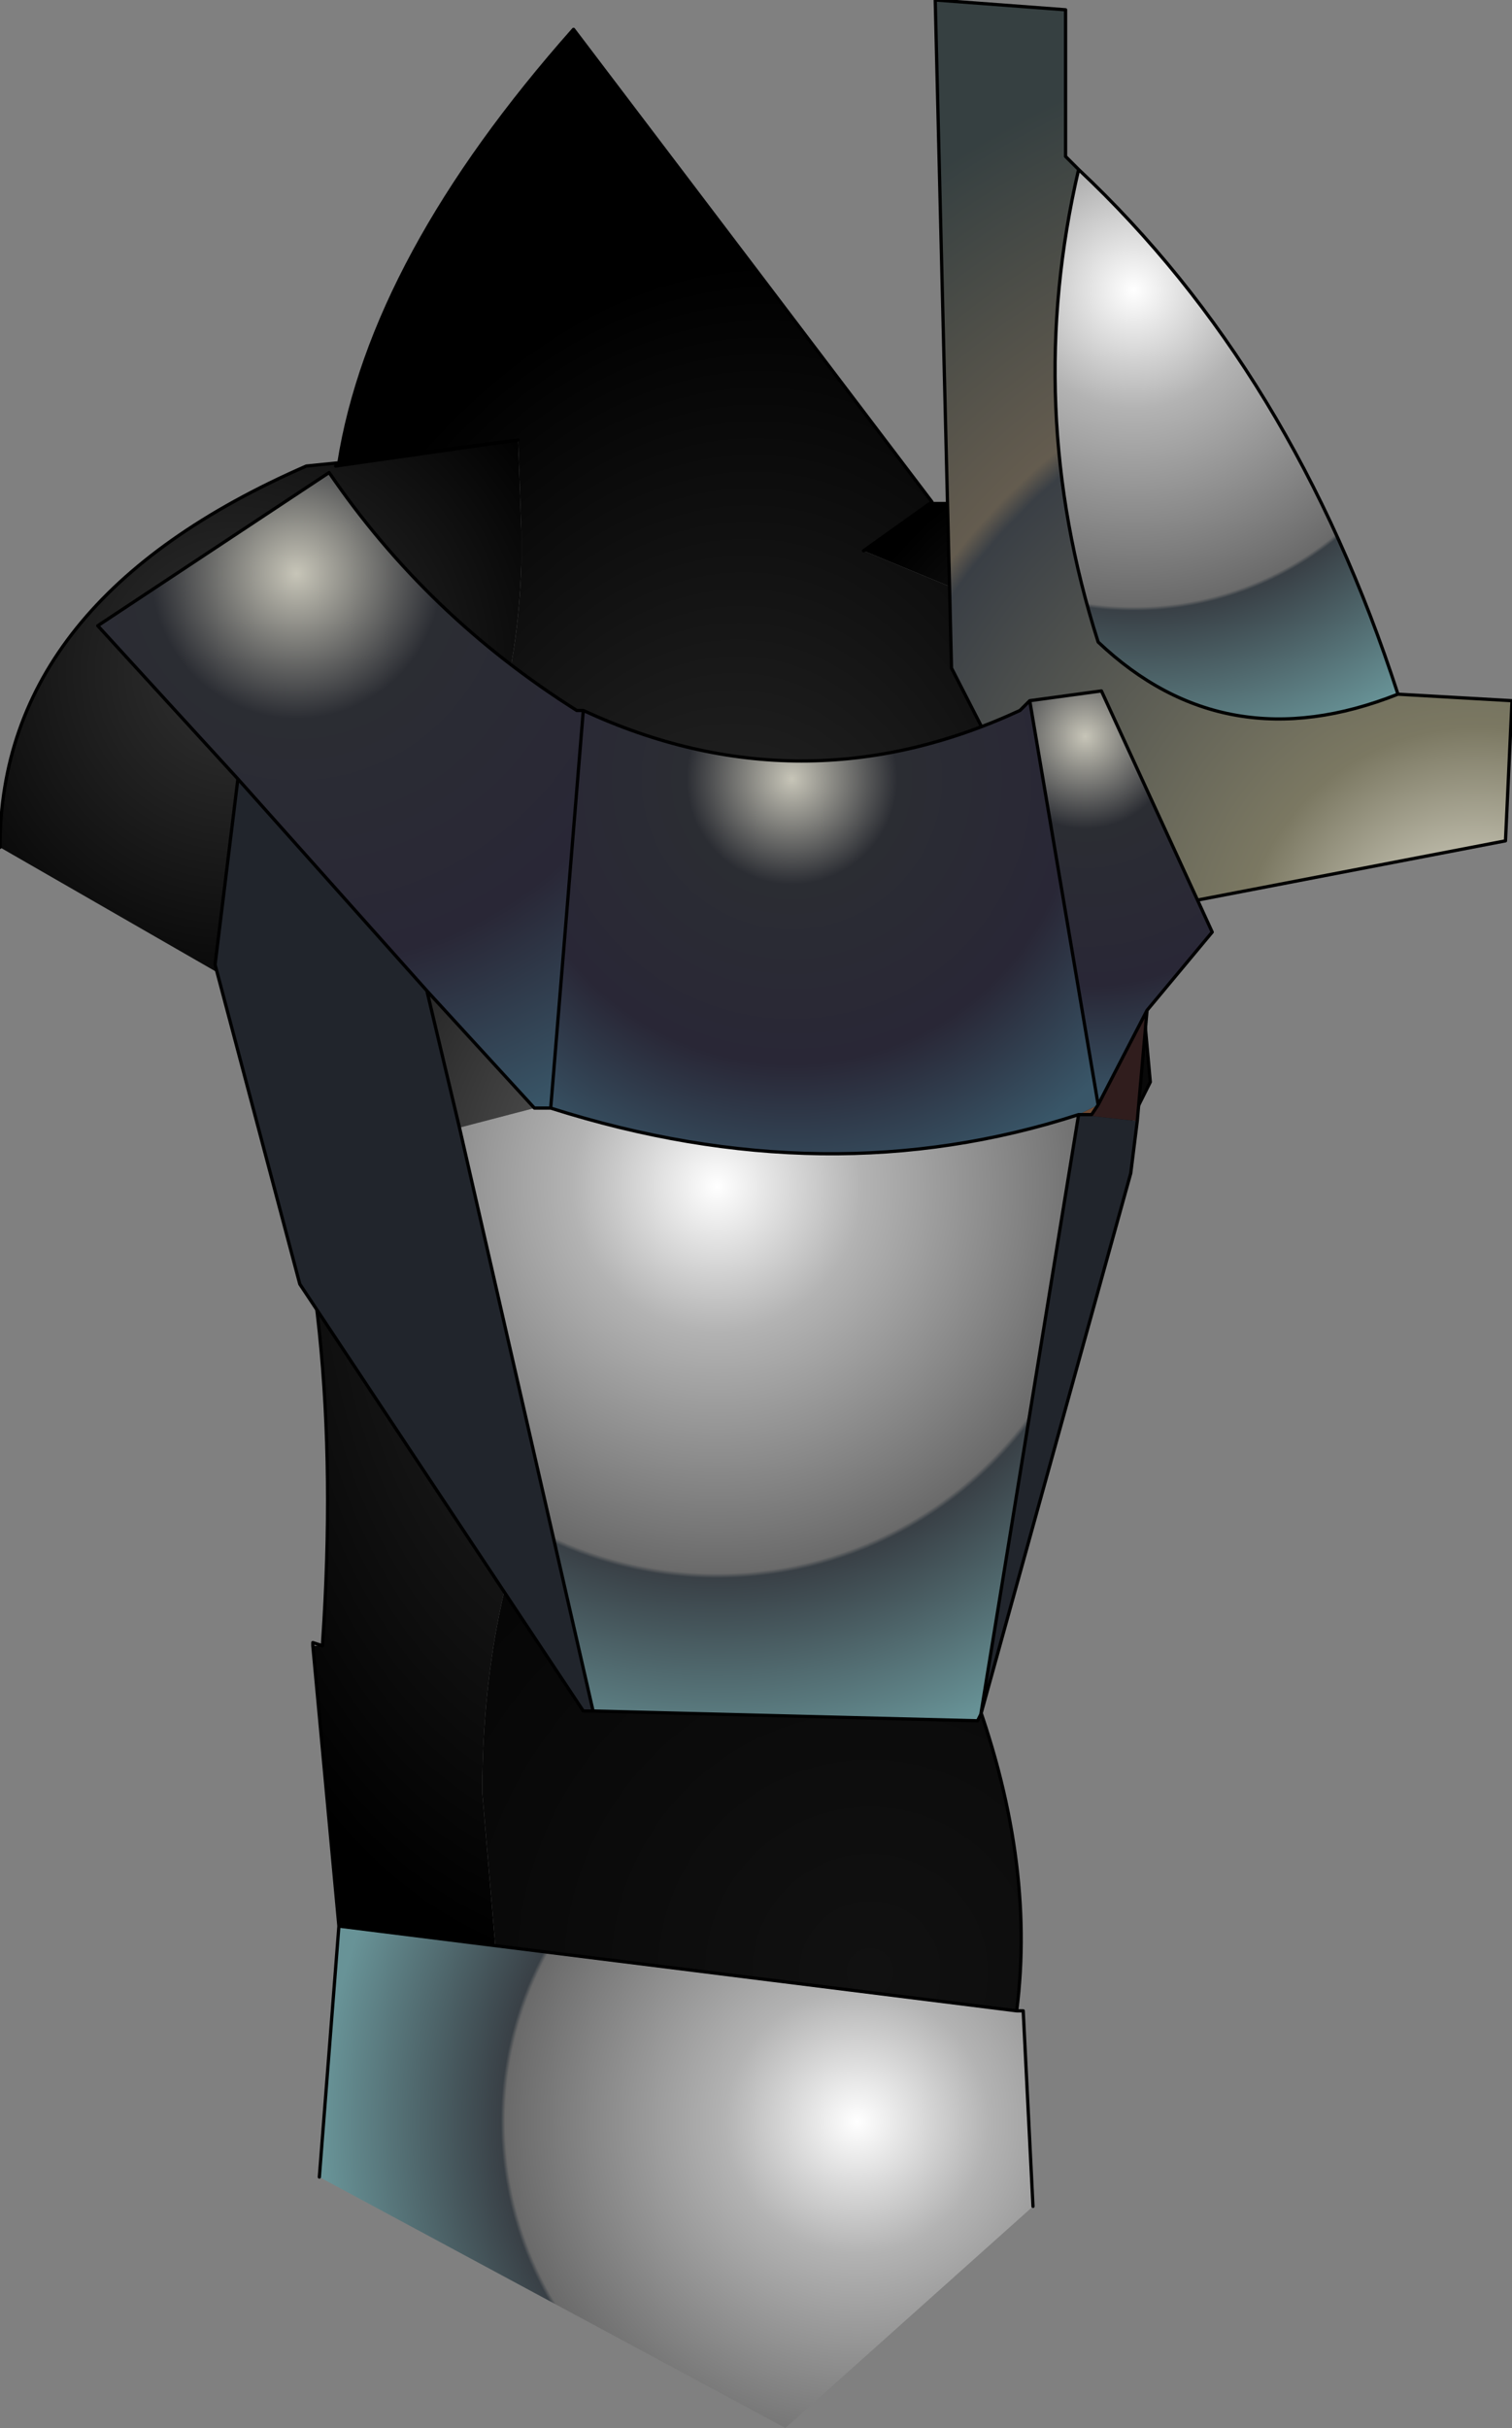 <?xml version="1.0" encoding="UTF-8" standalone="no"?>
<svg xmlns:ffdec="https://www.free-decompiler.com/flash" xmlns:xlink="http://www.w3.org/1999/xlink" ffdec:objectType="frame" height="74.5px" width="46.4px" xmlns="http://www.w3.org/2000/svg">
  <rect width="100%" height="100%" fill="#808080" stroke="none"/>
  <g transform="matrix(2.0, 0.0, 0.0, 2.0, 19.8, 41.6)">
    <use ffdec:characterId="669" height="37.25" transform="matrix(1.0, 0.0, 0.0, 1.0, -9.9, -20.8)" width="23.2" xlink:href="#shape0"/>
  </g>
  <defs>
    <g id="shape0" transform="matrix(1.0, 0.0, 0.0, 1.0, 9.9, 20.8)">
      <path d="M7.85 -7.65 L7.5 -6.95 7.4 -7.8 7.85 -7.65 M-5.85 -4.35 L-6.4 -5.55 -6.15 -5.6 -5.85 -4.35" fill="url(#gradient0)" fill-rule="evenodd" stroke="none"/>
      <path d="M7.5 -6.95 L7.75 -4.2 7.3 -3.3 7.1 -2.95 6.55 -1.7 Q5.65 -2.35 4.65 -2.5 L3.8 -2.6 Q1.2 -2.6 -0.65 0.1 -2.5 2.85 -2.5 6.7 L-2.3 9.05 -4.7 8.75 -5.1 4.45 -4.95 4.45 -4.95 4.4 Q-4.6 -0.75 -5.85 -4.35 L-6.15 -5.6 Q-3.4 -6.7 -2.4 -9.3 -1.95 -10.55 -1.9 -12.15 L-1.9 -12.65 -1.95 -14.05 -4.75 -13.65 -4.7 -13.7 Q-4.2 -16.85 -1.1 -20.35 L4.4 -13.1 3.35 -12.35 5.4 -11.5 7.4 -7.8 7.5 -6.95 M-1.95 -14.05 L-4.7 -13.7 -1.95 -14.05" fill="url(#gradient1)" fill-rule="evenodd" stroke="none"/>
      <path d="M4.4 -13.1 L4.65 -13.1 Q9.15 -11.95 9.95 -9.1 L7.85 -7.65 7.4 -7.8 5.4 -11.5 3.35 -12.35 4.4 -13.1" fill="url(#gradient2)" fill-rule="evenodd" stroke="none"/>
      <path d="M6.55 -1.7 L6.55 -1.65 4.95 5.05 5.0 5.05 Q6.0 7.7 5.7 10.05 L-2.3 9.05 -2.5 6.7 Q-2.5 2.85 -0.65 0.1 1.2 -2.6 3.8 -2.6 L4.65 -2.5 Q5.65 -2.35 6.55 -1.7" fill="url(#gradient3)" fill-rule="evenodd" stroke="none"/>
      <path d="M-6.15 -5.6 L-6.2 -5.7 -6.25 -5.7 -9.9 -7.8 Q-9.9 -11.6 -5.2 -13.65 L-4.7 -13.7 -4.75 -13.65 -1.95 -14.05 -1.9 -12.65 -1.9 -12.15 Q-1.95 -10.55 -2.4 -9.3 -3.4 -6.7 -6.15 -5.6" fill="url(#gradient4)" fill-rule="evenodd" stroke="none"/>
      <path d="M5.7 10.05 L5.8 10.05 5.95 13.05 2.15 16.45 -5.0 12.6 -4.7 8.75 -2.3 9.05 5.7 10.05" fill="url(#gradient5)" fill-rule="evenodd" stroke="none"/>
      <path d="M4.65 -13.1 Q9.15 -11.95 9.95 -9.1 M7.85 -7.65 L7.5 -6.95 7.75 -4.2 7.3 -3.3 7.1 -2.95 6.55 -1.7 6.55 -1.65 4.95 5.05 5.0 5.05 Q6.0 7.7 5.7 10.05 L5.8 10.05 5.95 13.05 M-5.0 12.6 L-4.7 8.75 -5.1 4.45 -5.1 4.4 -4.95 4.45 -4.95 4.4 Q-4.6 -0.75 -5.85 -4.35 L-6.15 -5.6 -6.2 -5.7 -6.25 -5.7 M-9.9 -7.8 Q-9.9 -11.6 -5.2 -13.65 L-4.7 -13.7 Q-4.2 -16.85 -1.1 -20.35 L4.4 -13.1 3.35 -12.35 M7.4 -7.8 L7.5 -6.95 M-2.3 9.05 L5.7 10.05 M-1.95 -14.05 L-4.75 -13.65 -4.7 -13.7 -1.95 -14.05 M-2.3 9.05 L-4.7 8.75" fill="none" stroke="#000000" stroke-linecap="round" stroke-linejoin="round" stroke-width="0.05"/>
      <path d="M11.55 -10.15 L13.3 -10.05 13.2 -7.9 6.7 -6.65 4.7 -10.55 4.45 -20.8 6.45 -20.65 6.45 -18.4 6.65 -18.2 Q5.8 -14.55 6.95 -10.95 8.9 -9.1 11.55 -10.15" fill="url(#gradient6)" fill-rule="evenodd" stroke="none"/>
      <path d="M6.65 -18.2 Q9.95 -15.1 11.55 -10.15 8.9 -9.1 6.95 -10.95 5.8 -14.55 6.65 -18.2" fill="url(#gradient7)" fill-rule="evenodd" stroke="none"/>
      <path d="M11.55 -10.15 L13.3 -10.05 13.2 -7.9 6.7 -6.65 4.7 -10.55 4.45 -20.8 6.45 -20.65 6.45 -18.4 6.65 -18.2 Q9.95 -15.1 11.55 -10.15 8.9 -9.1 6.95 -10.95 5.8 -14.55 6.65 -18.2" fill="none" stroke="#000000" stroke-linecap="round" stroke-linejoin="round" stroke-width="0.05"/>
      <path d="M7.7 -5.3 L7.55 -3.6 6.65 -3.7 6.85 -3.7 6.95 -3.85 7.7 -5.3" fill="#301d1d" fill-rule="evenodd" stroke="none"/>
      <path d="M6.65 -3.7 L6.95 -3.85 6.85 -3.7 6.65 -3.7" fill="url(#gradient8)" fill-rule="evenodd" stroke="none"/>
      <path d="M-1.7 -3.8 L-2.85 -3.5 -3.35 -5.6 -1.7 -3.8" fill="url(#gradient9)" fill-rule="evenodd" stroke="none"/>
      <path d="M5.15 5.5 L5.1 5.6 -0.8 5.45 -2.85 -3.5 -1.7 -3.8 -1.45 -3.8 Q2.8 -2.45 6.65 -3.7 L5.15 5.5" fill="url(#gradient10)" fill-rule="evenodd" stroke="none"/>
      <path d="M7.55 -3.6 L7.45 -2.8 5.15 5.5 6.65 -3.7 7.55 -3.6 M-0.8 5.45 L-0.95 5.45 -5.3 -1.1 -6.6 -6.0 -6.25 -8.85 -3.35 -5.6 -2.85 -3.5 -0.8 5.45" fill="#21252c" fill-rule="evenodd" stroke="none"/>
      <path d="M-6.25 -8.85 L-8.4 -11.2 -4.85 -13.55 Q-3.35 -11.35 -1.05 -9.9 L-0.95 -9.9 -1.45 -3.8 -1.7 -3.8 -3.35 -5.6 -6.25 -8.85" fill="url(#gradient11)" fill-rule="evenodd" stroke="none"/>
      <path d="M-0.95 -9.9 Q2.4 -8.35 5.75 -9.9 L5.9 -10.05 6.95 -3.85 6.65 -3.7 Q2.8 -2.45 -1.45 -3.8 L-0.95 -9.9" fill="url(#gradient12)" fill-rule="evenodd" stroke="none"/>
      <path d="M5.9 -10.05 L7.0 -10.2 8.7 -6.5 7.7 -5.3 6.95 -3.85 5.9 -10.05" fill="url(#gradient13)" fill-rule="evenodd" stroke="none"/>
      <path d="M-0.95 -9.9 Q2.4 -8.35 5.75 -9.9 L5.9 -10.05 7.0 -10.2 8.7 -6.5 7.7 -5.3 7.55 -3.6 7.45 -2.8 5.15 5.5 5.1 5.6 -0.8 5.45 -0.95 5.45 -5.3 -1.1 -6.6 -6.0 -6.25 -8.85 -8.4 -11.2 -4.85 -13.55 Q-3.35 -11.35 -1.05 -9.9 L-0.95 -9.9 -1.45 -3.8 Q2.8 -2.45 6.65 -3.7 L5.15 5.5 M6.95 -3.85 L5.9 -10.05 M6.95 -3.85 L7.7 -5.3 M6.65 -3.7 L6.85 -3.7 6.95 -3.85 M-2.85 -3.5 L-0.8 5.45 M-2.85 -3.5 L-3.35 -5.6 -6.25 -8.85 M-3.35 -5.6 L-1.7 -3.8 -1.45 -3.8" fill="none" stroke="#000000" stroke-linecap="round" stroke-linejoin="round" stroke-width="0.05"/>
    </g>
    <radialGradient cx="0" cy="0" gradientTransform="matrix(0.022, 0.0, 0.0, 0.022, 2.85, -1.75)" gradientUnits="userSpaceOnUse" id="gradient0" r="819.2" spreadMethod="pad">
      <stop offset="0.0" stop-color="#6a7249"/>
      <stop offset="1.0" stop-color="#393a2c"/>
    </radialGradient>
    <radialGradient cx="0" cy="0" gradientTransform="matrix(0.01, 0.001, -0.002, 0.016, 0.8, -3.65)" gradientUnits="userSpaceOnUse" id="gradient1" r="819.2" spreadMethod="pad">
      <stop offset="0.0" stop-color="#333333"/>
      <stop offset="1.0" stop-color="#000000"/>
    </radialGradient>
    <radialGradient cx="0" cy="0" gradientTransform="matrix(0.006, 0.0, 0.0, 0.006, 7.6, -9.15)" gradientUnits="userSpaceOnUse" id="gradient2" r="819.2" spreadMethod="pad">
      <stop offset="0.0" stop-color="#333333"/>
      <stop offset="1.0" stop-color="#000000"/>
    </radialGradient>
    <radialGradient cx="0" cy="0" gradientTransform="matrix(0.015, 0.0, 0.0, 0.015, 3.45, 9.45)" gradientUnits="userSpaceOnUse" id="gradient3" r="819.2" spreadMethod="pad">
      <stop offset="0.0" stop-color="#111111"/>
      <stop offset="1.0" stop-color="#000000"/>
    </radialGradient>
    <radialGradient cx="0" cy="0" gradientTransform="matrix(0.007, 0.0, 0.0, 0.007, -6.25, -10.5)" gradientUnits="userSpaceOnUse" id="gradient4" r="819.2" spreadMethod="pad">
      <stop offset="0.0" stop-color="#333333"/>
      <stop offset="1.0" stop-color="#000000"/>
    </radialGradient>
    <radialGradient cx="0" cy="0" gradientTransform="matrix(0.01, 0.0, 0.0, 0.01, 3.25, 11.75)" gradientUnits="userSpaceOnUse" id="gradient5" r="819.2" spreadMethod="pad">
      <stop offset="0.0" stop-color="#ffffff"/>
      <stop offset="0.247" stop-color="#b3b3b3"/>
      <stop offset="0.659" stop-color="#6a6a6a"/>
      <stop offset="0.667" stop-color="#394046"/>
      <stop offset="1.0" stop-color="#689397"/>
    </radialGradient>
    <radialGradient cx="0" cy="0" gradientTransform="matrix(0.018, 0.0, 0.0, 0.018, 12.75, -6.0)" gradientUnits="userSpaceOnUse" id="gradient6" r="819.2" spreadMethod="pad">
      <stop offset="0.0" stop-color="#f1efe2"/>
      <stop offset="0.247" stop-color="#7b7862"/>
      <stop offset="0.667" stop-color="#3a3f45"/>
      <stop offset="0.69" stop-color="#645c4f"/>
      <stop offset="1.0" stop-color="#364041"/>
    </radialGradient>
    <radialGradient cx="0" cy="0" gradientTransform="matrix(0.009, 0.0, 0.0, 0.009, 7.5, -16.35)" gradientUnits="userSpaceOnUse" id="gradient7" r="819.2" spreadMethod="pad">
      <stop offset="0.0" stop-color="#ffffff"/>
      <stop offset="0.247" stop-color="#b3b3b3"/>
      <stop offset="0.659" stop-color="#6a6a6a"/>
      <stop offset="0.667" stop-color="#394046"/>
      <stop offset="1.0" stop-color="#689397"/>
    </radialGradient>
    <radialGradient cx="0" cy="0" gradientTransform="matrix(0.008, 0.0, 0.0, 0.008, 2.25, -8.85)" gradientUnits="userSpaceOnUse" id="gradient8" r="819.2" spreadMethod="pad">
      <stop offset="0.0" stop-color="#c7c5b8"/>
      <stop offset="0.247" stop-color="#312736"/>
      <stop offset="0.667" stop-color="#362d27"/>
      <stop offset="1.0" stop-color="#6f4a33"/>
    </radialGradient>
    <radialGradient cx="0" cy="0" gradientTransform="matrix(0.011, 0.0, 0.0, 0.011, 1.1, -2.6)" gradientUnits="userSpaceOnUse" id="gradient9" r="819.2" spreadMethod="pad">
      <stop offset="0.0" stop-color="#b1c0cd"/>
      <stop offset="0.247" stop-color="#515151"/>
      <stop offset="0.667" stop-color="#1e1e1e"/>
      <stop offset="0.714" stop-color="#384750"/>
      <stop offset="1.0" stop-color="#111111"/>
    </radialGradient>
    <radialGradient cx="0" cy="0" gradientTransform="matrix(0.011, 0.0, 0.0, 0.011, 1.1, -2.6)" gradientUnits="userSpaceOnUse" id="gradient10" r="819.2" spreadMethod="pad">
      <stop offset="0.0" stop-color="#ffffff"/>
      <stop offset="0.247" stop-color="#b3b3b3"/>
      <stop offset="0.659" stop-color="#6a6a6a"/>
      <stop offset="0.667" stop-color="#394046"/>
      <stop offset="1.0" stop-color="#689397"/>
    </radialGradient>
    <radialGradient cx="0" cy="0" gradientTransform="matrix(0.011, 0.0, 0.0, 0.011, -5.35, -12.0)" gradientUnits="userSpaceOnUse" id="gradient11" r="819.2" spreadMethod="pad">
      <stop offset="0.0" stop-color="#c7c5b8"/>
      <stop offset="0.247" stop-color="#2b2d33"/>
      <stop offset="0.667" stop-color="#292736"/>
      <stop offset="1.0" stop-color="#395668"/>
    </radialGradient>
    <radialGradient cx="0" cy="0" gradientTransform="matrix(0.008, 0.0, 0.0, 0.008, 2.25, -8.85)" gradientUnits="userSpaceOnUse" id="gradient12" r="819.2" spreadMethod="pad">
      <stop offset="0.0" stop-color="#c7c5b8"/>
      <stop offset="0.247" stop-color="#2b2d33"/>
      <stop offset="0.667" stop-color="#292736"/>
      <stop offset="1.0" stop-color="#395668"/>
    </radialGradient>
    <radialGradient cx="0" cy="0" gradientTransform="matrix(0.007, 0.0, 0.0, 0.007, 6.75, -9.5)" gradientUnits="userSpaceOnUse" id="gradient13" r="819.2" spreadMethod="pad">
      <stop offset="0.0" stop-color="#c7c5b8"/>
      <stop offset="0.247" stop-color="#2b2d33"/>
      <stop offset="0.667" stop-color="#292736"/>
      <stop offset="1.0" stop-color="#395668"/>
    </radialGradient>
  </defs>
</svg>
